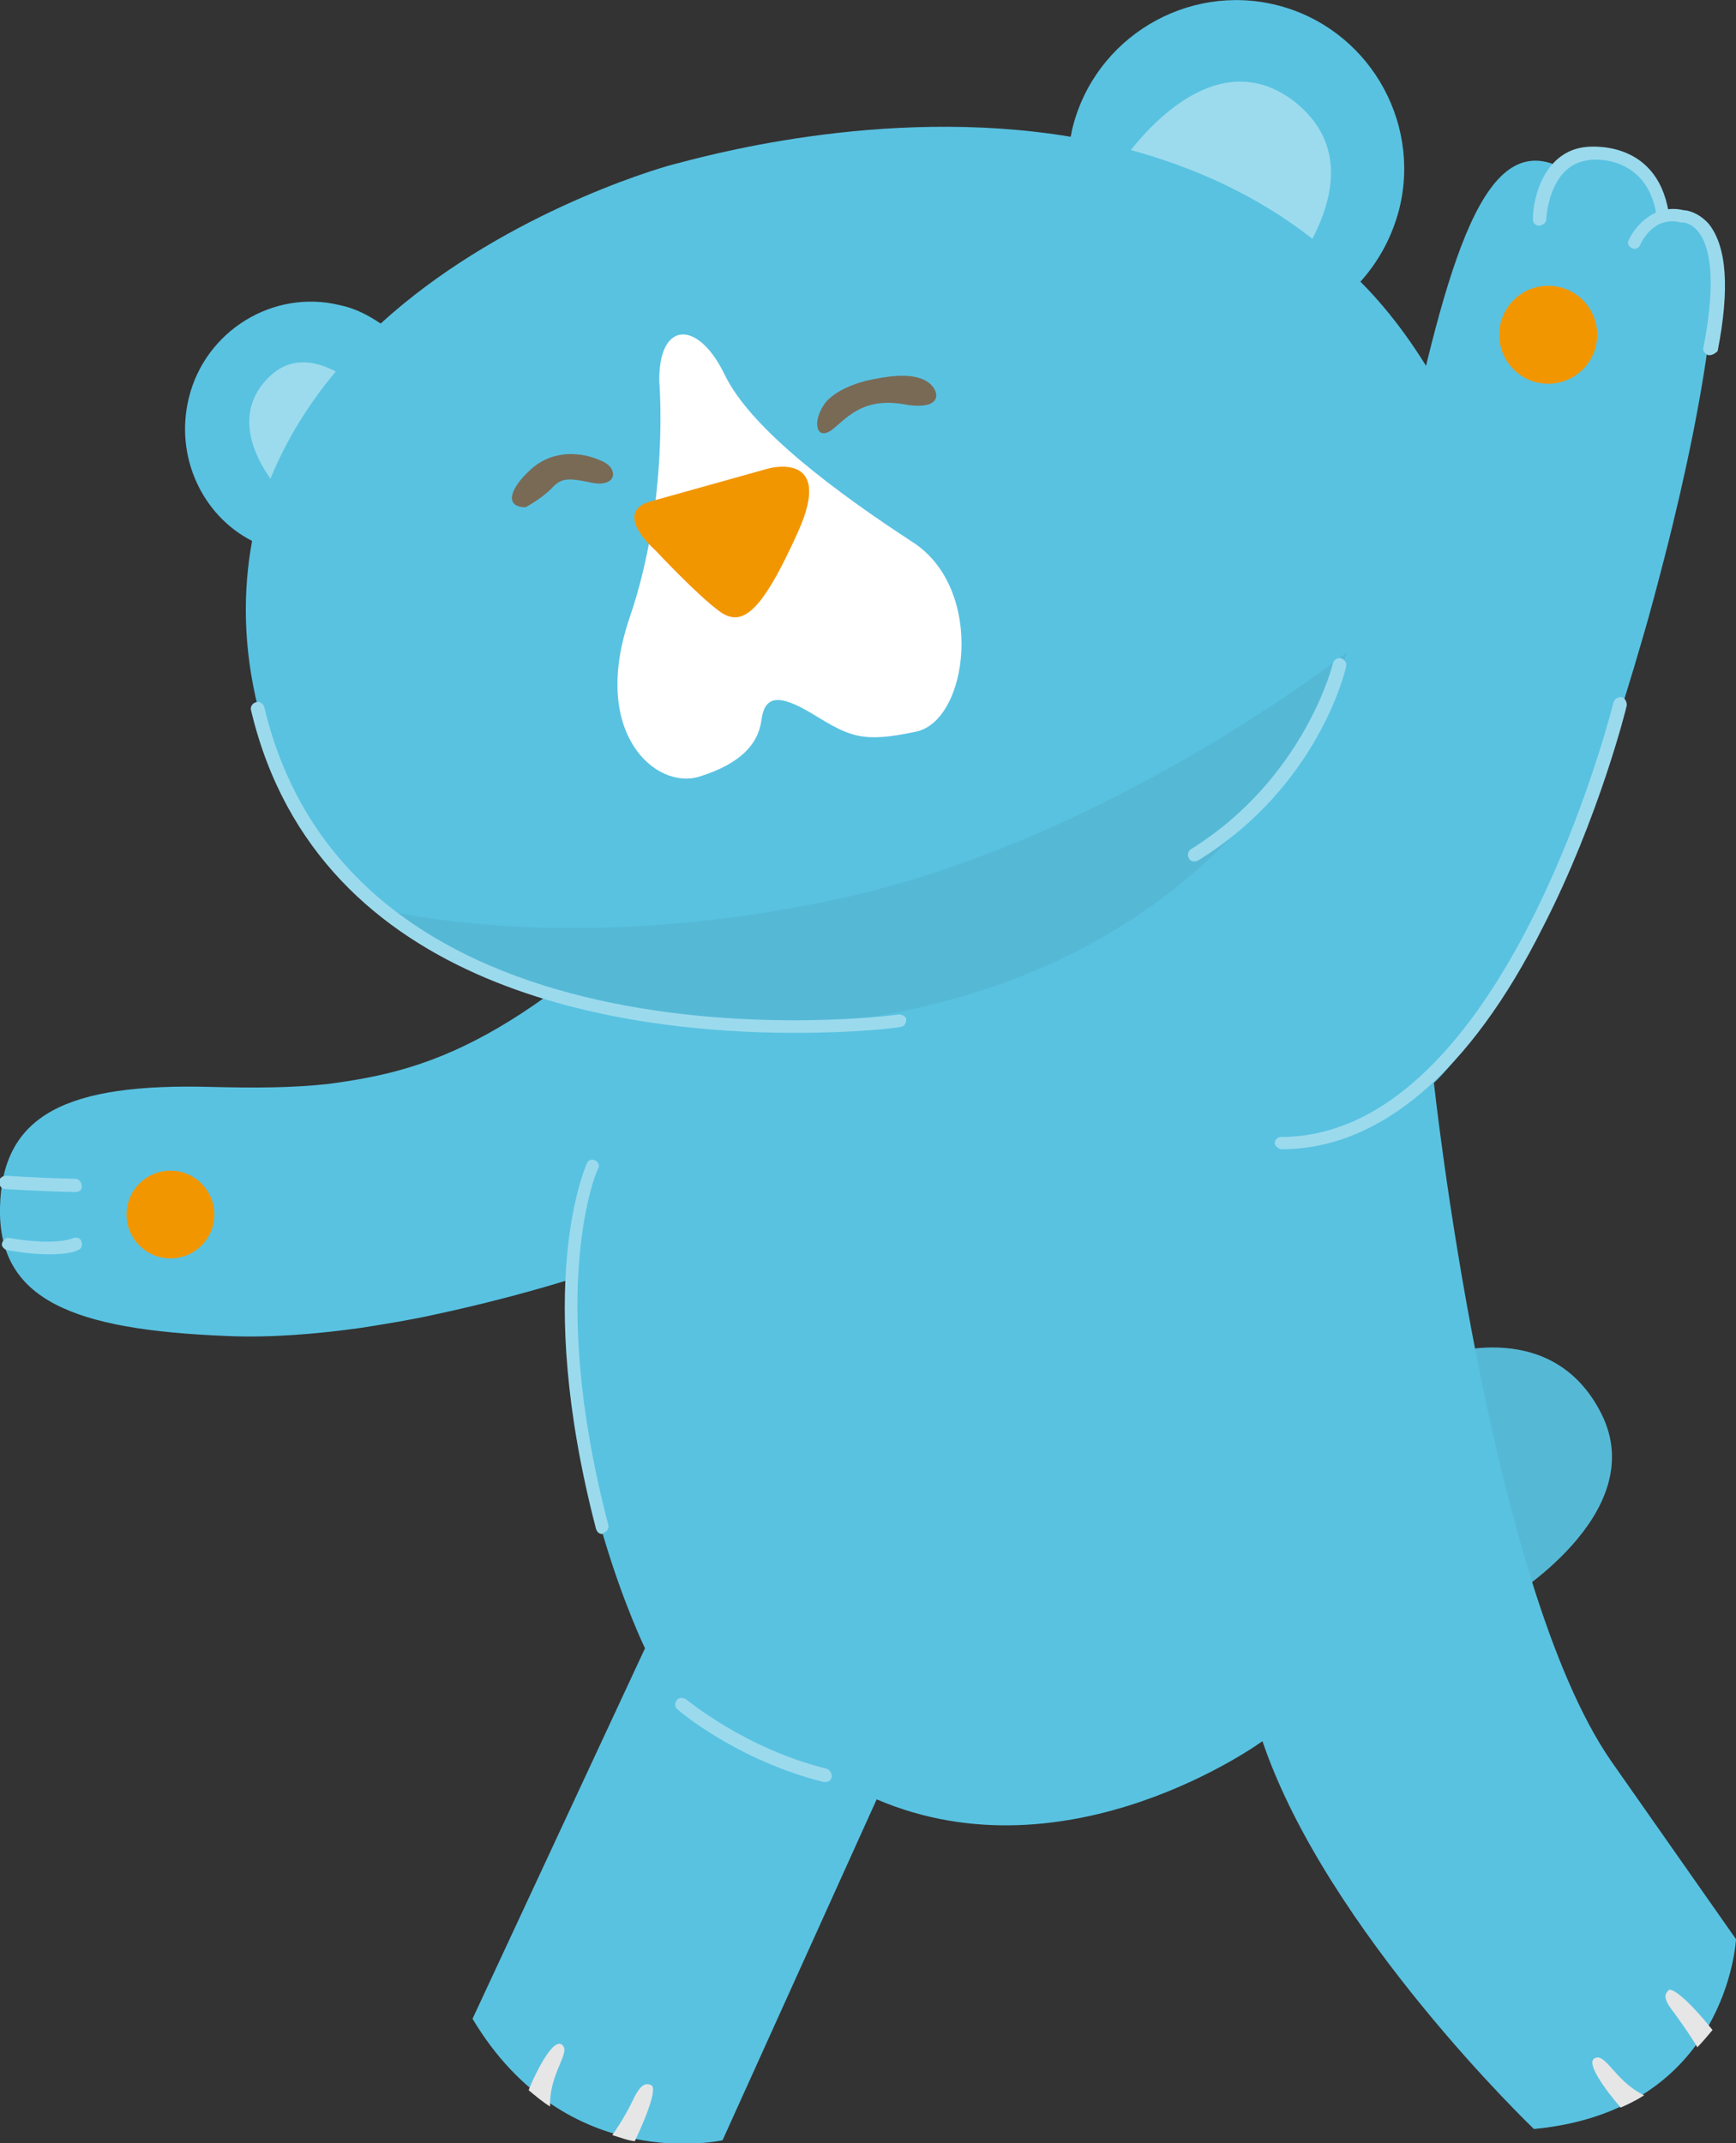 <?xml version="1.0" encoding="utf-8"?>
<!-- Generator: Adobe Illustrator 28.1.0, SVG Export Plug-In . SVG Version: 6.00 Build 0)  -->
<svg version="1.1" id="レイヤー_1" xmlns="http://www.w3.org/2000/svg" xmlns:xlink="http://www.w3.org/1999/xlink" x="0px"
	 y="0px" viewBox="0 0 170.1 210" style="enable-background:new 0 0 170.1 210;" xml:space="preserve">
<rect x="0" y="0" width="170.1" height="210" fill="#333333" stroke="none"/>
<style type="text/css">
	.st0{fill:#59C2E1;}
	.st1{fill:#FFFFFF;}
	.st2{fill:#F29600;}
	.st3{fill:#796A56;}
	.st4{opacity:5.000000e-02;}
	.st5{fill:#9CDBED;}
	.st6{fill:#9BDAED;}
	.st7{fill:#E6E6E6;}
</style>
<g>
	<g>
		<path class="st0" d="M141.6,39.1c-2.4-4.5-5.2-8.4-8.3-11.5c1.8-2,3.1-4.4,3.8-7.1c2.2-8.8-3.2-17.8-12-20s-17.8,3.2-20,12
			c-0.1,0.3-0.1,0.6-0.2,0.9c-18.6-3.1-36.5,2.1-38.9,2.7c-2.3,0.6-17.3,5.2-28.7,15.6c-1.2-0.8-2.5-1.5-4-1.8
			c-6.5-1.6-13.2,2.5-14.8,9.1c-1.4,5.7,1.3,11.5,6.2,14c-0.9,4.9-0.9,10.4,0.6,16.4c9.1,38.1,62.9,30.6,62.9,30.6
			C95.5,102.1,162.1,78.2,141.6,39.1z"/>
		<g>
			<path class="st1" d="M64.6,37.4c0,0,1,11.7-2.9,23.1s2.6,16.9,6.8,15.6s5.8-3.3,6.1-5.5c0.3-2.3,1.5-2.8,5.1-0.6
				c3.6,2.2,4.8,2.8,10,1.7c5.2-1,6.9-14-0.3-18.6c-7.2-4.7-15.8-11-18.4-16.4S64.5,31.4,64.6,37.4z"/>
			<path class="st2" d="M63.5,49.2l11.8-3.3c0,0,6.5-1.8,2.9,6.2s-5.5,9.4-7.7,7.8c-2.2-1.6-6.3-6-6.3-6S60.1,50.4,63.5,49.2z"/>
			<path class="st3" d="M84.9,37.3c0,0-3.1,0.7-4.2,2.4s-0.7,3.4,0.7,2.5c1.4-1,2.9-3.3,7.1-2.6c4.3,0.8,3.6-1.7,2-2.4
				C89,36.5,86.7,36.9,84.9,37.3z"/>
			<path class="st3" d="M51.5,49.7c0,0,1.5-0.8,2.5-1.8c1-1.1,1.6-1.1,4-0.6c2.5,0.5,2.7-1.5,0.8-2.2C57,44.3,54.2,44,52,46
				S49.5,49.7,51.5,49.7z"/>
		</g>
		<path class="st0" d="M147.4,156.9c0,0,14.5-8.5,9.5-18.4s-16.3-5.5-16.3-5.5L147.4,156.9z"/>
		<path class="st4" d="M147.4,156.9c0,0,14.5-8.5,9.5-18.4s-16.3-5.5-16.3-5.5L147.4,156.9z"/>
		<path class="st0" d="M157.9,172.6c-12.1-17.4-17.4-66.5-17.4-66.5s8.4-7.3,16.8-31.9c1.3-3.8,2.5-7.7,3.6-11.5
			c0.8-2.7,1.5-5.4,2.2-8.1c4.3-16.7,6-30.3,4.1-32.1c-2.5-2.5-4.6-1.7-4.6-1.7s-0.2-4.5-4.1-5.7c-3.9-1.2-6,1.1-6,1.1
			C145,13,141.5,26.9,137,48c0,0.1-0.1,0.2-0.1,0.4c-0.6,2.8-1.3,5.4-2,7.7c-4.8,15.8-11.6,22.6-11.6,22.6s-53.5,5.8-66.2,16.2
			c-6.6,5.3-12.2,8.4-18.1,10c-2.2,0.6-4.5,1-6.8,1.3c-3.5,0.4-7.3,0.4-11.4,0.3C6.5,106.1,0.2,109.2,0,118.3
			c-0.2,9.1,7.2,12,22.2,12.6c4.3,0.2,8.9-0.2,13.2-0.8c2.5-0.4,5-0.8,7.2-1.3c7.5-1.6,13.1-3.4,13.1-3.4
			c-0.8,19.1,7.5,36.1,7.5,36.1l-16.9,36.3c9.2,15.4,24.5,11.9,24.5,11.9l15.1-33.4c18.9,8.1,37.8-5.7,37.8-5.7
			c6.3,18.6,26.6,38,26.6,38c19-1.8,19.8-18.6,19.8-18.6S170.1,190,157.9,172.6z"/>
		<path class="st5" d="M126.9,10c-6.8-5.3-13.3,1.2-16.1,4.7c6.2,1.7,12.3,4.4,17.8,8.7C130.6,19.5,132,14.1,126.9,10z"/>
		<path class="st5" d="M26.3,37c-3.5,3.5-1.3,7.8,0.2,9.9c1.6-3.9,3.8-7.4,6.4-10.5C30.8,35.3,28.4,34.9,26.3,37z"/>
		<path class="st6" d="M125.6,112.6c-0.3,0-0.7-0.3-0.7-0.6c0-0.3,0.3-0.6,0.6-0.6c0,0,0,0,0,0c22,0,32.5-42.2,32.6-42.6
			c0.1-0.3,0.4-0.5,0.8-0.5c0.3,0.1,0.5,0.4,0.5,0.8c0,0.1-2.7,11-8.2,21.7C144.1,105,135.2,112.6,125.6,112.6z"/>
		<path class="st6" d="M59,150.3c-0.3,0-0.5-0.2-0.6-0.5c-6.2-23.8-1.1-35.3-0.9-35.8c0.1-0.3,0.5-0.5,0.8-0.3
			c0.3,0.1,0.5,0.5,0.3,0.8c-0.1,0.1-5.1,11.6,1,34.9c0.1,0.3-0.1,0.7-0.5,0.8C59.1,150.3,59,150.3,59,150.3z"/>
		<path class="st6" d="M80.9,174.6c-0.1,0-0.1,0-0.2,0c-8.4-2.1-14.1-6.9-14.3-7.1c-0.3-0.2-0.3-0.6-0.1-0.9
			c0.2-0.3,0.6-0.3,0.9-0.1c0.1,0,5.7,4.8,13.8,6.8c0.3,0.1,0.5,0.4,0.5,0.8C81.4,174.5,81.1,174.6,80.9,174.6z"/>
		<path class="st7" d="M55,200.3c-1.1-0.6-3.2,4.4-3.2,4.5c0.6,0.5,1.3,1.1,2.1,1.6C53.8,203,56.1,201,55,200.3z"/>
		<path class="st7" d="M63.8,204.3c-0.5-0.2-1-0.2-1.8,1.5c-0.8,1.7-2,3.4-2,3.4c0.7,0.2,1.4,0.5,2.2,0.6
			C63.8,206.4,64.3,204.5,63.8,204.3z"/>
		<path class="st7" d="M156.2,201.7c-1,0.7,2.6,4.8,2.6,4.8c0.7-0.3,1.5-0.7,2.3-1.2C158.2,203.9,157.3,201,156.2,201.7z"/>
		<path class="st7" d="M163.5,195c-0.4,0.4-0.6,0.8,0.6,2.3c1.1,1.5,2.2,3.2,2.2,3.3c0.5-0.5,1-1.1,1.5-1.7
			C165.4,195.9,163.8,194.7,163.5,195z"/>
		<circle class="st2" cx="151.7" cy="32.8" r="4.8"/>
		<circle class="st2" cx="16.7" cy="119" r="4.3"/>
		<path class="st6" d="M167.5,34.8c0,0-0.1,0-0.1,0c-0.3-0.1-0.6-0.4-0.5-0.7c1.4-7.1,0.5-10.2-0.5-11.4c-0.7-0.9-1.5-0.9-1.5-0.9
			c0,0-0.1,0-0.2,0c-2.7-0.7-3.9,2-4,2.2c-0.1,0.3-0.5,0.5-0.8,0.3c-0.3-0.1-0.5-0.5-0.3-0.8c0.6-1.3,2.5-3.6,5.4-2.9
			c0.3,0,1.4,0.2,2.4,1.3c1.8,2.2,2.1,6.4,0.9,12.5C168.1,34.6,167.8,34.8,167.5,34.8z"/>
		<path class="st6" d="M150.8,22.1C150.8,22.1,150.8,22.1,150.8,22.1c-0.4,0-0.6-0.3-0.6-0.6c0-2.3,1.2-6.7,5.2-7.1
			c0.1,0,6.9-0.9,8.1,6.4c0.1,0.3-0.2,0.7-0.5,0.7c-0.3,0.1-0.7-0.2-0.7-0.5c-1-6-6.5-5.4-6.7-5.3c-3.9,0.5-4.1,5.8-4.1,5.9
			C151.4,21.9,151.1,22.1,150.8,22.1z"/>
		<path class="st6" d="M7.4,116.8C7.4,116.8,7.4,116.8,7.4,116.8c-4.2-0.1-6.8-0.3-6.9-0.3c-0.3,0-0.6-0.3-0.6-0.7
			c0-0.3,0.3-0.6,0.7-0.6c0,0,2.7,0.2,6.8,0.3c0.3,0,0.6,0.3,0.6,0.7C8.1,116.5,7.8,116.8,7.4,116.8z"/>
		<path class="st6" d="M4.8,122.9c-2,0-3.9-0.4-4.1-0.4c-0.3-0.1-0.6-0.4-0.5-0.7c0.1-0.3,0.4-0.6,0.7-0.5c0,0,4.3,0.8,6.3,0
			c0.3-0.1,0.7,0,0.8,0.4c0.1,0.3,0,0.7-0.4,0.8C7,122.8,5.9,122.9,4.8,122.9z"/>
		<path class="st4" d="M37.5,89.1c0,0,17.9,4.7,44.5-1s50-24.2,50-24.2S123.6,93,86.2,99.5C86.2,99.5,57.7,104.3,37.5,89.1z"/>
		<path class="st6" d="M77.9,101.2c-16.3,0-46.7-3.8-53.3-31.6c-0.1-0.3,0.1-0.7,0.5-0.8c0.3-0.1,0.7,0.1,0.8,0.5
			c8.8,37.1,61.7,30.2,62.2,30.1c0.3,0,0.7,0.2,0.7,0.5c0,0.3-0.2,0.7-0.5,0.7C88.1,100.7,84,101.2,77.9,101.2z"/>
		<path class="st6" d="M117,84.4c-0.2,0-0.4-0.1-0.5-0.3c-0.2-0.3-0.1-0.7,0.2-0.9c11.1-6.9,13.9-18.1,13.9-18.2
			c0.1-0.3,0.4-0.6,0.8-0.5c0.3,0.1,0.6,0.4,0.5,0.8c-0.1,0.5-2.8,11.8-14.5,19C117.2,84.4,117.1,84.4,117,84.4z"/>
	</g>
</g>
</svg>

